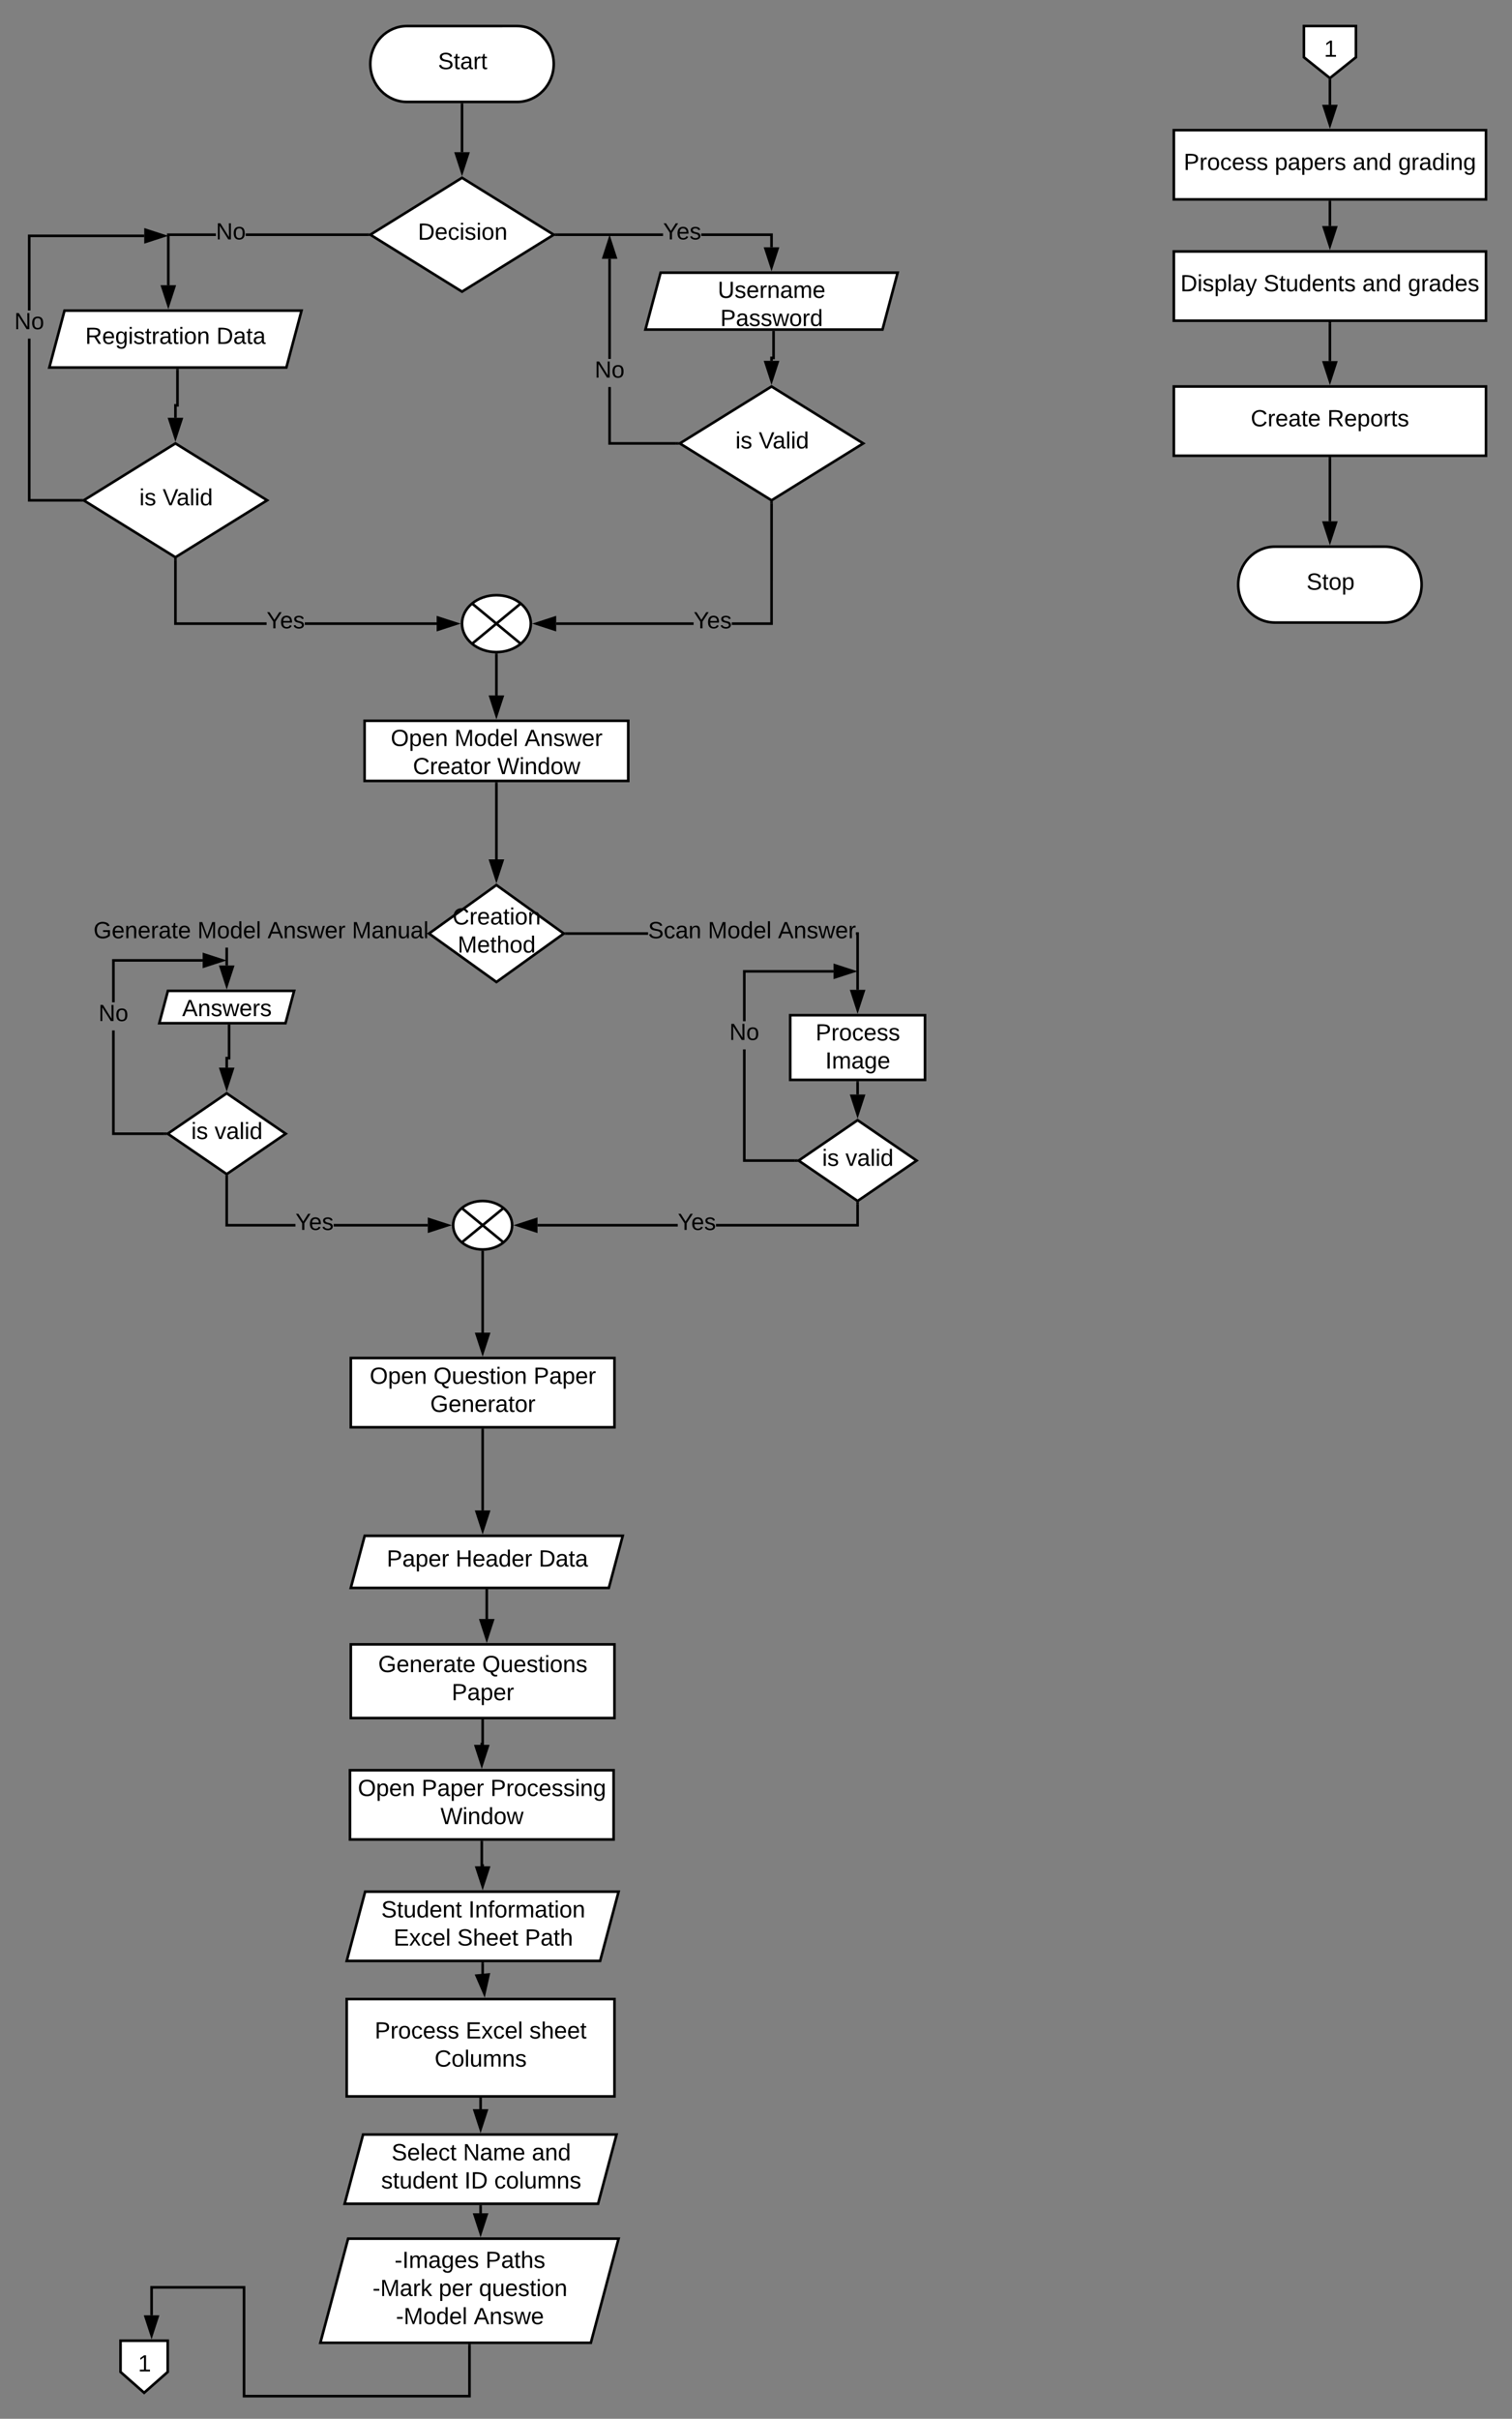 <svg xmlns="http://www.w3.org/2000/svg" xmlns:xlink="http://www.w3.org/1999/xlink" xmlns:lucid="lucid" width="1162.47" height="1858.4"><rect width="100%" height="100%" fill="#808080" stroke="none"/><g transform="translate(-17.525 -3.552713678800501e-14)" lucid:page-tab-id="0_0"><path d="M415.05 20c15.57 0 28.2 13.05 28.2 29.15 0 16.1-12.63 29.16-28.2 29.16h-84.6c-15.6 0-28.22-13.05-28.22-29.15 0-16.1 12.63-29.15 28.2-29.15z" stroke="#000" stroke-width="2" fill="#fff"/><use xlink:href="#a" transform="matrix(1,0,0,1,307.234,25) translate(47.025 28.1)"/><path d="M372.74 136.6l70.5 43.74-70.5 43.73-70.5-43.73z" stroke="#000" stroke-width="2" fill="#fff"/><use xlink:href="#b" transform="matrix(1,0,0,1,307.234,141.61) translate(31.575 42.6)"/><path d="M372.74 80.3v36.63" stroke="#000" stroke-width="2" fill="none"/><path d="M373.74 80.33h-2V79.3h2z"/><path d="M372.74 132.2l-4.63-14.27h9.28z" stroke="#000" stroke-width="2"/><path d="M525.42 209.5h182.23L696 253.2H513.75z" stroke="#000" stroke-width="2" fill="#fff"/><use xlink:href="#c" transform="matrix(1,0,0,1,518.758,214.492) translate(50.575 14.4)"/><use xlink:href="#d" transform="matrix(1,0,0,1,518.758,214.492) translate(52.55 36)"/><path d="M611.7 190h-2v-8.66h-53.03v-2h55.02zm-165.55-8.66v-2h81.17v2z"/><path d="M446.17 181.34h-2.64l1.62-1-1.62-1h2.64zM610.7 205.26L606.04 191h9.27z"/><path d="M610.7 208.5l-6.03-18.5h12.03zm-3.27-16.5L610.7 202l3.24-10.03z"/><use xlink:href="#e" transform="matrix(1,0,0,1,527.317,169.539) translate(0 14.4)"/><path d="M67.12 238.64h182.23l-11.66 43.73H55.45z" stroke="#000" stroke-width="2" fill="#fff"/><use xlink:href="#f" transform="matrix(1,0,0,1,60.457,243.644) translate(22.625 20.6)"/><use xlink:href="#g" transform="matrix(1,0,0,1,60.457,243.644) translate(123.425 20.6)"/><path d="M183.5 181.34h-35.58v37.8h-2v-39.8h37.58zm115.84 0h-92.9v-2h92.9z"/><path d="M300.34 180.34l1.6 1h-2.63v-2h2.65zM146.92 234.4l-4.63-14.26h9.26z"/><path d="M146.92 237.64l-6-18.5h12.02zm-3.25-16.5l3.25 10.03 3.26-10.03z"/><use xlink:href="#h" transform="matrix(1,0,0,1,183.503,169.539) translate(0 14.4)"/><path d="M610.7 296.95l70.5 43.73-70.5 43.73-70.5-43.72z" stroke="#000" stroke-width="2" fill="#fff"/><use xlink:href="#i" transform="matrix(1,0,0,1,545.198,301.949) translate(37.75 42.6)"/><use xlink:href="#j" transform="matrix(1,0,0,1,545.198,301.949) translate(55.7 42.6)"/><path d="M612.27 255.22V275h-1.56v2.27" stroke="#000" stroke-width="2" fill="none"/><path d="M613.27 255.25h-2v-1.03h2z"/><path d="M610.7 292.54l-4.63-14.27h9.27z" stroke="#000" stroke-width="2"/><path d="M487.2 339.68h50.1v2h-52.1v-44.32h2zm0-63.92h-2v-76.92h2z"/><path d="M538.3 340.68l1.6 1h-2.62v-2h2.63zM490.84 197.84h-9.27l4.63-14.26z"/><path d="M492.22 198.84H480.2l6-18.5zm-9.27-2h6.5l-3.25-10.03z"/><use xlink:href="#h" transform="matrix(1,0,0,1,474.729,275.757) translate(0 14.4)"/><path d="M425.62 479.15c0 12.08-11.83 21.87-26.44 21.87-14.6 0-26.44-9.8-26.44-21.87s11.84-21.86 26.44-21.86c14.6 0 26.44 9.78 26.44 21.85zm-45.14-15.46l37.4 30.92m-37.4 0l37.4-30.93" stroke="#000" stroke-width="2" fill="#fff"/><path d="M550.77 480.15H445.13v-2h105.64zm60.94 0h-31.58v-2h29.6v-91.57h2z"/><path d="M611.7 386.6h-2v-1.64l1 .62 1-.62zM444.13 483.8l-14.27-4.65 14.27-4.63z"/><path d="M445.13 485.16l-18.5-6 18.5-6.02zm-12.03-6l10.03 3.25v-6.5z"/><use xlink:href="#e" transform="matrix(1,0,0,1,550.774,468.353) translate(0 14.4)"/><path d="M152.4 340.68l70.5 43.73-70.5 43.74-70.5-43.73z" stroke="#000" stroke-width="2" fill="#fff"/><use xlink:href="#i" transform="matrix(1,0,0,1,86.897,345.678) translate(37.75 42.6)"/><use xlink:href="#j" transform="matrix(1,0,0,1,86.897,345.678) translate(55.7 42.6)"/><path d="M153.97 284.37v27.07h-1.56V321" stroke="#000" stroke-width="2" fill="none"/><path d="M154.97 284.4h-2v-1.03h2z"/><path d="M152.4 336.27L147.78 322h9.27z" stroke="#000" stroke-width="2"/><path d="M153.4 478.15h69.08v2H151.4V430.3h2zm199.84 0v2h-101.4v-2z"/><path d="M153.4 430.34h-2v-1.65l1 .6 1-.6zM368.5 479.15l-14.26 4.64v-9.28z"/><path d="M371.74 479.15l-18.5 6v-12zm-16.5 3.26l10.03-3.25-10.03-3.26z"/><use xlink:href="#e" transform="matrix(1,0,0,1,222.478,468.353) translate(0 14.4)"/><path d="M41 383.4h38v2H39V260.16h2zm87.42-201.2H41v56.35h-2V180.2h89.42z"/><path d="M80 384.4l1.6 1h-2.63v-2h2.64zM143.7 181.2l-14.28 4.65v-9.28z"/><path d="M146.92 181.2l-18.5 6.02V175.2zm-16.5 3.27l10.03-3.26-10.03-3.25z"/><use xlink:href="#h" transform="matrix(1,0,0,1,28.525,238.546) translate(0 14.4)"/><path d="M297.83 553.8h202.7V600h-202.7z" stroke="#000" stroke-width="2" fill="#fff"/><use xlink:href="#k" transform="matrix(1,0,0,1,302.828,558.788) translate(15.1 14.4)"/><use xlink:href="#l" transform="matrix(1,0,0,1,302.828,558.788) translate(64.1 14.4)"/><use xlink:href="#m" transform="matrix(1,0,0,1,302.828,558.788) translate(118 14.4)"/><use xlink:href="#n" transform="matrix(1,0,0,1,302.828,558.788) translate(32.15 36)"/><use xlink:href="#o" transform="matrix(1,0,0,1,302.828,558.788) translate(97 36)"/><path d="M399.18 503.02v31.28" stroke="#000" stroke-width="2" fill="none"/><path d="M399.15 502.02l1.03-.03v1.04h-2v-1.1z"/><path d="M399.18 549.55l-4.63-14.26h9.27z" stroke="#000" stroke-width="2"/><path d="M399.18 680L451 717.26 399.2 754.5l-51.82-37.24z" stroke="#000" stroke-width="2" fill="#fff"/><use xlink:href="#p" transform="matrix(1,0,0,1,352.356,685) translate(13.075 25.3)"/><use xlink:href="#q" transform="matrix(1,0,0,1,352.356,685) translate(17.025 46.9)"/><path d="M399.18 602v58.27" stroke="#000" stroke-width="2" fill="none"/><path d="M400.18 602.03h-2V601h2z"/><path d="M399.18 675.53l-4.63-14.26h9.27z" stroke="#000" stroke-width="2"/><path d="M677.88 760.5h-2v-42.24h-.3v-2h2.3zm-224.16-42.24v-2h62.06v2z"/><path d="M453.75 718.26h-2.42l1.4-1-1.4-1h2.42zM676.88 775.76l-4.63-14.26h9.27z"/><path d="M676.88 779l-6-18.5h12.02zm-3.25-16.5l3.25 10.03 3.26-10.03z"/><use xlink:href="#r" transform="matrix(1,0,0,1,515.776,706.456) translate(0 14.4)"/><use xlink:href="#l" transform="matrix(1,0,0,1,515.776,706.456) translate(46 14.4)"/><use xlink:href="#s" transform="matrix(1,0,0,1,515.776,706.456) translate(99.9 14.4)"/><path d="M192.83 741.8h-2v-13.74h2z"/><path/><path d="M191.83 757.07l-4.64-14.27h9.26z"/><path d="M191.83 760.3l-6.02-18.5h12.04zm-3.26-16.5l3.26 10.03 3.26-10.03z"/><use xlink:href="#t" transform="matrix(1,0,0,1,89.387,706.456) translate(0 14.4)"/><use xlink:href="#l" transform="matrix(1,0,0,1,89.387,706.456) translate(79.95 14.4)"/><use xlink:href="#u" transform="matrix(1,0,0,1,89.387,706.456) translate(133.85 14.4)"/><use xlink:href="#v" transform="matrix(1,0,0,1,89.387,706.456) translate(198.75 14.4)"/><path d="M411.27 941.37c0 10.3-10.15 18.63-22.67 18.63-12.52 0-22.67-8.34-22.67-18.63 0-10.3 10.15-18.63 22.67-18.63 12.52 0 22.67 8.34 22.67 18.63zm-38.7-13.17l32.06 26.35m-32.07 0l32.07-26.35M625.06 780H728.7v49.67H625.07z" stroke="#000" stroke-width="2" fill="#fff"/><use xlink:href="#w" transform="matrix(1,0,0,1,630.058,785) translate(14.525 14.4)"/><use xlink:href="#x" transform="matrix(1,0,0,1,630.058,785) translate(22.025 36)"/><path d="M191.83 840l45.34 31.05-45.34 31.04-45.35-31.05z" stroke="#000" stroke-width="2" fill="#fff"/><use xlink:href="#i" transform="matrix(1,0,0,1,151.478,845) translate(13.075 30.1)"/><use xlink:href="#y" transform="matrix(1,0,0,1,151.478,845) translate(31.025 30.1)"/><path d="M192.83 940.37h51.84v2h-53.84V904.3h2zm153.6 0v2h-72.4v-2z"/><path d="M192.83 904.33h-2v-1.7l1 .68 1-.68zM361.7 941.37L347.4 946v-9.26z"/><path d="M364.92 941.37l-18.5 6v-12zm-16.5 3.26l10.03-3.26-10.03-3.26z"/><use xlink:href="#e" transform="matrix(1,0,0,1,244.667,930.572) translate(0 14.4)"/><path d="M676.88 860.65l45.35 31.05-45.35 31.04-45.34-31.04z" stroke="#000" stroke-width="2" fill="#fff"/><use xlink:href="#i" transform="matrix(1,0,0,1,636.537,865.651) translate(13.075 30.1)"/><use xlink:href="#y" transform="matrix(1,0,0,1,636.537,865.651) translate(31.025 30.1)"/><path d="M676.88 831.67v9.27" stroke="#000" stroke-width="2" fill="none"/><path d="M677.88 831.7h-2v-1.03h2z"/><path d="M676.88 856.2l-4.63-14.26h9.27z" stroke="#000" stroke-width="2"/><path d="M538.6 942.37H430.8v-2H538.6zm139.28 0H567.96v-2h107.92v-15.4h2z"/><path d="M677.88 924.98h-2v-1.7l1 .68 1-.7zM429.78 946l-14.27-4.63 14.28-4.63z"/><path d="M430.78 947.38l-18.5-6 18.5-6.02zm-12.03-6l10.03 3.25v-6.52z"/><use xlink:href="#e" transform="matrix(1,0,0,1,538.612,930.572) translate(0 14.4)"/><path d="M590.77 890.7h38v2h-40v-86.46h2zm67.6-143.4h-67.6v37.34h-2V745.3h69.6z"/><path d="M629.77 891.7l1.46 1h-2.5v-2h2.5zM673.65 746.3l-14.27 4.63v-9.27z"/><path d="M676.88 746.3l-18.5 6v-12.02zm-16.5 3.25l10.03-3.26-10.02-3.27z"/><use xlink:href="#h" transform="matrix(1,0,0,1,578.291,784.635) translate(0 14.4)"/><path d="M105.7 870.05h38v2h-40V791.7h2zm67.62-131.16h-67.6v31.2h-2v-33.2h69.6z"/><path d="M144.7 871.05l1.47 1h-2.5v-2h2.5zM188.6 737.9l-14.28 4.63v-9.27z"/><path d="M191.83 737.9l-18.5 6V731.9zm-16.5 3.25l10.02-3.26-10.03-3.27z"/><use xlink:href="#h" transform="matrix(1,0,0,1,93.233,770.111) translate(0 14.4)"/><path d="M146.62 761.3h97.03l-6.62 24.84H140z" stroke="#000" stroke-width="2" fill="#fff"/><use xlink:href="#z" transform="matrix(1,0,0,1,145,766.301) translate(12.55 14.4)"/><path d="M193.65 788.14v24.82h-1.82v7.33" stroke="#000" stroke-width="2" fill="none"/><path d="M194.65 788.16h-2v-1.02h2z"/><path d="M191.83 835.55l-4.64-14.26h9.26z" stroke="#000" stroke-width="2"/><path d="M388.6 962v61.9" stroke="#000" stroke-width="2" fill="none"/><path d="M388.55 961h.9l.15-.03v1.06h-2v-1.13z"/><path d="M388.6 1039.16l-4.64-14.26h9.27z" stroke="#000" stroke-width="2"/><path d="M287.24 1043.4h202.7v53.2h-202.7z" stroke="#000" stroke-width="2" fill="#fff"/><use xlink:href="#k" transform="matrix(1,0,0,1,292.244,1048.4) translate(9.55 14.8)"/><use xlink:href="#A" transform="matrix(1,0,0,1,292.244,1048.4) translate(58.55 14.8)"/><use xlink:href="#B" transform="matrix(1,0,0,1,292.244,1048.4) translate(135.5 14.8)"/><use xlink:href="#C" transform="matrix(1,0,0,1,292.244,1048.4) translate(56.05 36.4)"/><path d="M297.9 1180h198.4l-10.68 40H287.24z" stroke="#000" stroke-width="2" fill="#fff"/><use xlink:href="#D" transform="matrix(1,0,0,1,292.244,1185) translate(22.6 18.6)"/><use xlink:href="#E" transform="matrix(1,0,0,1,292.244,1185) translate(75.55 18.6)"/><use xlink:href="#g" transform="matrix(1,0,0,1,292.244,1185) translate(139.45 18.6)"/><path d="M388.6 1098.6v61.9" stroke="#000" stroke-width="2" fill="none"/><path d="M389.6 1098.63h-2v-1.03h2z"/><path d="M388.6 1175.76l-4.64-14.26h9.27z" stroke="#000" stroke-width="2"/><path d="M287.24 1263.4h202.7v56.6h-202.7z" stroke="#000" stroke-width="2" fill="#fff"/><use xlink:href="#t" transform="matrix(1,0,0,1,292.244,1268.4) translate(16.05 16.3)"/><use xlink:href="#F" transform="matrix(1,0,0,1,292.244,1268.4) translate(96 16.3)"/><use xlink:href="#G" transform="matrix(1,0,0,1,292.244,1268.4) translate(72.525 37.9)"/><path d="M391.77 1222v21.9" stroke="#000" stroke-width="2" fill="none"/><path d="M392.77 1222.03h-2V1221h2z"/><path d="M391.76 1259.16l-4.64-14.26h9.27z" stroke="#000" stroke-width="2"/><path d="M388.6 1322v18.05h-.67v.55" stroke="#000" stroke-width="2" fill="none"/><path d="M389.6 1322.03h-2V1321h2z"/><path d="M387.93 1355.86l-4.63-14.26h9.27z" stroke="#000" stroke-width="2"/><path d="M286.58 1360.1h202.7v53.2H286.6z" stroke="#000" stroke-width="2" fill="#fff"/><use xlink:href="#k" transform="matrix(1,0,0,1,291.58,1365.1) translate(1.075 14.8)"/><use xlink:href="#H" transform="matrix(1,0,0,1,291.58,1365.1) translate(50.075 14.8)"/><use xlink:href="#I" transform="matrix(1,0,0,1,291.58,1365.1) translate(103.025 14.8)"/><use xlink:href="#o" transform="matrix(1,0,0,1,291.58,1365.1) translate(64.575 36.4)"/><path d="M298.26 1453.4h194.86l-14.2 53.2H284.1z" stroke="#000" stroke-width="2" fill="#fff"/><use xlink:href="#J" transform="matrix(1,0,0,1,289.078,1458.4) translate(21.575 14.8)"/><use xlink:href="#K" transform="matrix(1,0,0,1,289.078,1458.4) translate(88.575 14.8)"/><use xlink:href="#L" transform="matrix(1,0,0,1,289.078,1458.4) translate(31.025 36.4)"/><use xlink:href="#M" transform="matrix(1,0,0,1,289.078,1458.4) translate(79.975 36.4)"/><use xlink:href="#N" transform="matrix(1,0,0,1,289.078,1458.4) translate(131.975 36.4)"/><path d="M387.93 1415.3v18.05h.67v.55" stroke="#000" stroke-width="2" fill="none"/><path d="M388.93 1415.33h-2v-1.03h2z"/><path d="M388.6 1449.16l-4.64-14.26h9.27z" stroke="#000" stroke-width="2"/><path d="M284.08 1535.9h205.87v74.8H284.08z" stroke="#000" stroke-width="2" fill="#fff"/><use xlink:href="#O" transform="matrix(1,0,0,1,289.078,1540.9) translate(16.55 25.3)"/><use xlink:href="#L" transform="matrix(1,0,0,1,289.078,1540.9) translate(86.5 25.3)"/><use xlink:href="#P" transform="matrix(1,0,0,1,289.078,1540.9) translate(135.45 25.3)"/><use xlink:href="#Q" transform="matrix(1,0,0,1,289.078,1540.9) translate(62.575 46.9)"/><path d="M388.6 1508.6v9.4" stroke="#000" stroke-width="2" fill="none"/><path d="M389.6 1508.63h-2v-1.03h2z"/><path d="M389.9 1531.68l-5.96-13.77 9.22-.86z" stroke="#000" stroke-width="2"/><path d="M296.68 1640h194.86l-14.2 53.2H282.5z" stroke="#000" stroke-width="2" fill="#fff"/><use xlink:href="#R" transform="matrix(1,0,0,1,287.495,1645) translate(31.075 14.8)"/><use xlink:href="#S" transform="matrix(1,0,0,1,287.495,1645) translate(86.025 14.8)"/><use xlink:href="#T" transform="matrix(1,0,0,1,287.495,1645) translate(138.925 14.8)"/><use xlink:href="#U" transform="matrix(1,0,0,1,287.495,1645) translate(23.075 36.4)"/><use xlink:href="#V" transform="matrix(1,0,0,1,287.495,1645) translate(87.075 36.4)"/><use xlink:href="#W" transform="matrix(1,0,0,1,287.495,1645) translate(110.025 36.4)"/><path d="M387.02 1612.7v7.8" stroke="#000" stroke-width="2" fill="none"/><path d="M388.02 1612.73h-2v-1.03h2z"/><path d="M387.02 1635.76l-4.64-14.26h9.27z" stroke="#000" stroke-width="2"/><path d="M285.16 1720h207.96l-21.33 80H263.82z" stroke="#000" stroke-width="2" fill="#fff"/><g><use xlink:href="#X" transform="matrix(1,0,0,1,268.831,1725) translate(52.05 17.5)"/><use xlink:href="#Y" transform="matrix(1,0,0,1,268.831,1725) translate(121.95 17.5)"/><use xlink:href="#Z" transform="matrix(1,0,0,1,268.831,1725) translate(35.125 39.1)"/><use xlink:href="#aa" transform="matrix(1,0,0,1,268.831,1725) translate(85.975 39.1)"/><use xlink:href="#ab" transform="matrix(1,0,0,1,268.831,1725) translate(116.925 39.1)"/><use xlink:href="#ac" transform="matrix(1,0,0,1,268.831,1725) translate(53.1 60.7)"/><use xlink:href="#ad" transform="matrix(1,0,0,1,268.831,1725) translate(112.95 60.7)"/></g><path d="M387.02 1695.2v5.3" stroke="#000" stroke-width="2" fill="none"/><path d="M388.02 1695.23h-2v-1.03h2z"/><path d="M387.02 1715.76l-4.64-14.26h9.27z" stroke="#000" stroke-width="2"/><path d="M110.2 1798.4h36.28v24l-18.14 16-18.15-16z" stroke="#000" stroke-width="2" fill="#fff"/><g><use xlink:href="#ae" transform="matrix(1,0,0,1,115.192,1803.4) translate(8.5 18.6)"/></g><path d="M378.48 1802v39H205.15v-83.6h-71.08v21.5" stroke="#000" stroke-width="2" fill="none"/><path d="M379.48 1802.03h-2V1801h2z"/><path d="M134.07 1794.16l-4.64-14.26h9.27z" stroke="#000" stroke-width="2"/><path d="M1020 20h40v24l-20 16-20-16z" stroke="#000" stroke-width="2" fill="#fff"/><g><use xlink:href="#ae" transform="matrix(1,0,0,1,1025,25) translate(10.5 18.6)"/></g><path d="M920 100h240v53.2H920z" stroke="#000" stroke-width="2" fill="#fff"/><g><use xlink:href="#O" transform="matrix(1,0,0,1,925,105) translate(2.6 25.6)"/><use xlink:href="#af" transform="matrix(1,0,0,1,925,105) translate(72.55 25.6)"/><use xlink:href="#ag" transform="matrix(1,0,0,1,925,105) translate(132.5 25.6)"/><use xlink:href="#ah" transform="matrix(1,0,0,1,925,105) translate(167.5 25.6)"/></g><path d="M1040 62.28V80.5" stroke="#000" stroke-width="2" fill="none"/><path d="M1041 62.3h-2V60.5l1 .8 1-.8z"/><path d="M1040 95.76l-4.64-14.26h9.28z" stroke="#000" stroke-width="2"/><path d="M1040 155.2v18.5" stroke="#000" stroke-width="2" fill="none"/><path d="M1041 155.23h-2v-1.03h2z"/><path d="M1040 188.96l-4.64-14.26h9.28z" stroke="#000" stroke-width="2"/><path d="M920 193.2h240v53.2H920z" stroke="#000" stroke-width="2" fill="#fff"/><g><use xlink:href="#ai" transform="matrix(1,0,0,1,925,198.2) translate(0.1 25.6)"/><use xlink:href="#aj" transform="matrix(1,0,0,1,925,198.2) translate(63.95 25.6)"/><use xlink:href="#ag" transform="matrix(1,0,0,1,925,198.2) translate(139.95 25.6)"/><use xlink:href="#ak" transform="matrix(1,0,0,1,925,198.2) translate(174.95 25.6)"/></g><path d="M920 296.95h240v53.2H920z" stroke="#000" stroke-width="2" fill="#fff"/><g><use xlink:href="#al" transform="matrix(1,0,0,1,925,301.949) translate(54.1 25.6)"/><use xlink:href="#am" transform="matrix(1,0,0,1,925,301.949) translate(113 25.6)"/></g><path d="M1040 248.4v29.05" stroke="#000" stroke-width="2" fill="none"/><path d="M1041 248.43h-2v-1.03h2z"/><path d="M1040 292.7l-4.64-14.25h9.28z" stroke="#000" stroke-width="2"/><path d="M1082.3 420c15.58 0 28.2 13.05 28.2 29.15 0 16.1-12.62 29.16-28.2 29.16h-84.6c-15.58 0-28.2-13.05-28.2-29.15 0-16.1 12.62-29.15 28.2-29.15z" stroke="#000" stroke-width="2" fill="#fff"/><g><use xlink:href="#an" transform="matrix(1,0,0,1,974.492,425) translate(47.5 28.1)"/></g><path d="M1040 352.15v48.35" stroke="#000" stroke-width="2" fill="none"/><path d="M1041 352.17h-2v-1.02h2z"/><path d="M1040 415.76l-4.64-14.26h9.28z" stroke="#000" stroke-width="2"/><defs><path d="M185-189c-5-48-123-54-124 2 14 75 158 14 163 119 3 78-121 87-175 55-17-10-28-26-33-46l33-7c5 56 141 63 141-1 0-78-155-14-162-118-5-82 145-84 179-34 5 7 8 16 11 25" id="ao"/><path d="M59-47c-2 24 18 29 38 22v24C64 9 27 4 27-40v-127H5v-23h24l9-43h21v43h35v23H59v120" id="ap"/><path d="M141-36C126-15 110 5 73 4 37 3 15-17 15-53c-1-64 63-63 125-63 3-35-9-54-41-54-24 1-41 7-42 31l-33-3c5-37 33-52 76-52 45 0 72 20 72 64v82c-1 20 7 32 28 27v20c-31 9-61-2-59-35zM48-53c0 20 12 33 32 33 41-3 63-29 60-74-43 2-92-5-92 41" id="aq"/><path d="M114-163C36-179 61-72 57 0H25l-1-190h30c1 12-1 29 2 39 6-27 23-49 58-41v29" id="ar"/><g id="a"><use transform="matrix(0.05,0,0,0.05,0,0)" xlink:href="#ao"/><use transform="matrix(0.05,0,0,0.05,12,0)" xlink:href="#ap"/><use transform="matrix(0.05,0,0,0.05,17,0)" xlink:href="#aq"/><use transform="matrix(0.05,0,0,0.05,27,0)" xlink:href="#ar"/><use transform="matrix(0.05,0,0,0.05,32.95,0)" xlink:href="#ap"/></g><path d="M30-248c118-7 216 8 213 122C240-48 200 0 122 0H30v-248zM63-27c89 8 146-16 146-99s-60-101-146-95v194" id="as"/><path d="M100-194c63 0 86 42 84 106H49c0 40 14 67 53 68 26 1 43-12 49-29l28 8c-11 28-37 45-77 45C44 4 14-33 15-96c1-61 26-98 85-98zm52 81c6-60-76-77-97-28-3 7-6 17-6 28h103" id="at"/><path d="M96-169c-40 0-48 33-48 73s9 75 48 75c24 0 41-14 43-38l32 2c-6 37-31 61-74 61-59 0-76-41-82-99-10-93 101-131 147-64 4 7 5 14 7 22l-32 3c-4-21-16-35-41-35" id="au"/><path d="M24-231v-30h32v30H24zM24 0v-190h32V0H24" id="av"/><path d="M135-143c-3-34-86-38-87 0 15 53 115 12 119 90S17 21 10-45l28-5c4 36 97 45 98 0-10-56-113-15-118-90-4-57 82-63 122-42 12 7 21 19 24 35" id="aw"/><path d="M100-194c62-1 85 37 85 99 1 63-27 99-86 99S16-35 15-95c0-66 28-99 85-99zM99-20c44 1 53-31 53-75 0-43-8-75-51-75s-53 32-53 75 10 74 51 75" id="ax"/><path d="M117-194c89-4 53 116 60 194h-32v-121c0-31-8-49-39-48C34-167 62-67 57 0H25l-1-190h30c1 10-1 24 2 32 11-22 29-35 61-36" id="ay"/><g id="b"><use transform="matrix(0.05,0,0,0.05,0,0)" xlink:href="#as"/><use transform="matrix(0.05,0,0,0.05,12.95,0)" xlink:href="#at"/><use transform="matrix(0.05,0,0,0.05,22.95,0)" xlink:href="#au"/><use transform="matrix(0.05,0,0,0.05,31.95,0)" xlink:href="#av"/><use transform="matrix(0.05,0,0,0.05,35.9,0)" xlink:href="#aw"/><use transform="matrix(0.05,0,0,0.05,44.9,0)" xlink:href="#av"/><use transform="matrix(0.05,0,0,0.05,48.85,0)" xlink:href="#ax"/><use transform="matrix(0.05,0,0,0.05,58.85,0)" xlink:href="#ay"/></g><path d="M232-93c-1 65-40 97-104 97C67 4 28-28 28-90v-158h33c8 89-33 224 67 224 102 0 64-133 71-224h33v155" id="az"/><path d="M210-169c-67 3-38 105-44 169h-31v-121c0-29-5-50-35-48C34-165 62-65 56 0H25l-1-190h30c1 10-1 24 2 32 10-44 99-50 107 0 11-21 27-35 58-36 85-2 47 119 55 194h-31v-121c0-29-5-49-35-48" id="aA"/><g id="c"><use transform="matrix(0.05,0,0,0.05,0,0)" xlink:href="#az"/><use transform="matrix(0.05,0,0,0.05,12.95,0)" xlink:href="#aw"/><use transform="matrix(0.05,0,0,0.05,21.95,0)" xlink:href="#at"/><use transform="matrix(0.05,0,0,0.05,31.95,0)" xlink:href="#ar"/><use transform="matrix(0.05,0,0,0.05,37.9,0)" xlink:href="#ay"/><use transform="matrix(0.05,0,0,0.05,47.9,0)" xlink:href="#aq"/><use transform="matrix(0.05,0,0,0.05,57.9,0)" xlink:href="#aA"/><use transform="matrix(0.05,0,0,0.05,72.85,0)" xlink:href="#at"/></g><path d="M30-248c87 1 191-15 191 75 0 78-77 80-158 76V0H30v-248zm33 125c57 0 124 11 124-50 0-59-68-47-124-48v98" id="aB"/><path d="M206 0h-36l-40-164L89 0H53L-1-190h32L70-26l43-164h34l41 164 42-164h31" id="aC"/><path d="M85-194c31 0 48 13 60 33l-1-100h32l1 261h-30c-2-10 0-23-3-31C134-8 116 4 85 4 32 4 16-35 15-94c0-66 23-100 70-100zm9 24c-40 0-46 34-46 75 0 40 6 74 45 74 42 0 51-32 51-76 0-42-9-74-50-73" id="aD"/><g id="d"><use transform="matrix(0.05,0,0,0.05,0,0)" xlink:href="#aB"/><use transform="matrix(0.05,0,0,0.05,12,0)" xlink:href="#aq"/><use transform="matrix(0.05,0,0,0.05,22,0)" xlink:href="#aw"/><use transform="matrix(0.05,0,0,0.05,31,0)" xlink:href="#aw"/><use transform="matrix(0.05,0,0,0.05,40,0)" xlink:href="#aC"/><use transform="matrix(0.05,0,0,0.05,52.95,0)" xlink:href="#ax"/><use transform="matrix(0.05,0,0,0.05,62.95,0)" xlink:href="#ar"/><use transform="matrix(0.05,0,0,0.05,68.9,0)" xlink:href="#aD"/></g><path d="M137-103V0h-34v-103L8-248h37l75 118 75-118h37" id="aE"/><g id="e"><use transform="matrix(0.05,0,0,0.05,0,0)" xlink:href="#aE"/><use transform="matrix(0.05,0,0,0.05,10.35,0)" xlink:href="#at"/><use transform="matrix(0.05,0,0,0.05,20.35,0)" xlink:href="#aw"/></g><path d="M233-177c-1 41-23 64-60 70L243 0h-38l-65-103H63V0H30v-248c88 3 205-21 203 71zM63-129c60-2 137 13 137-47 0-61-80-42-137-45v92" id="aF"/><path d="M177-190C167-65 218 103 67 71c-23-6-38-20-44-43l32-5c15 47 100 32 89-28v-30C133-14 115 1 83 1 29 1 15-40 15-95c0-56 16-97 71-98 29-1 48 16 59 35 1-10 0-23 2-32h30zM94-22c36 0 50-32 50-73 0-42-14-75-50-75-39 0-46 34-46 75s6 73 46 73" id="aG"/><g id="f"><use transform="matrix(0.05,0,0,0.05,0,0)" xlink:href="#aF"/><use transform="matrix(0.05,0,0,0.05,12.95,0)" xlink:href="#at"/><use transform="matrix(0.05,0,0,0.05,22.95,0)" xlink:href="#aG"/><use transform="matrix(0.05,0,0,0.05,32.95,0)" xlink:href="#av"/><use transform="matrix(0.05,0,0,0.05,36.9,0)" xlink:href="#aw"/><use transform="matrix(0.05,0,0,0.05,45.9,0)" xlink:href="#ap"/><use transform="matrix(0.05,0,0,0.05,50.9,0)" xlink:href="#ar"/><use transform="matrix(0.05,0,0,0.05,56.85,0)" xlink:href="#aq"/><use transform="matrix(0.05,0,0,0.05,66.85,0)" xlink:href="#ap"/><use transform="matrix(0.05,0,0,0.05,71.85,0)" xlink:href="#av"/><use transform="matrix(0.05,0,0,0.05,75.8,0)" xlink:href="#ax"/><use transform="matrix(0.05,0,0,0.05,85.8,0)" xlink:href="#ay"/></g><g id="g"><use transform="matrix(0.05,0,0,0.05,0,0)" xlink:href="#as"/><use transform="matrix(0.05,0,0,0.05,12.95,0)" xlink:href="#aq"/><use transform="matrix(0.05,0,0,0.05,22.95,0)" xlink:href="#ap"/><use transform="matrix(0.05,0,0,0.05,27.95,0)" xlink:href="#aq"/></g><path d="M190 0L58-211 59 0H30v-248h39L202-35l-2-213h31V0h-41" id="aH"/><g id="h"><use transform="matrix(0.05,0,0,0.05,0,0)" xlink:href="#aH"/><use transform="matrix(0.05,0,0,0.05,12.95,0)" xlink:href="#ax"/></g><g id="i"><use transform="matrix(0.05,0,0,0.05,0,0)" xlink:href="#av"/><use transform="matrix(0.05,0,0,0.05,3.95,0)" xlink:href="#aw"/></g><path d="M137 0h-34L2-248h35l83 218 83-218h36" id="aI"/><path d="M24 0v-261h32V0H24" id="aJ"/><g id="j"><use transform="matrix(0.05,0,0,0.05,0,0)" xlink:href="#aI"/><use transform="matrix(0.05,0,0,0.05,10.65,0)" xlink:href="#aq"/><use transform="matrix(0.05,0,0,0.05,20.65,0)" xlink:href="#aJ"/><use transform="matrix(0.05,0,0,0.05,24.6,0)" xlink:href="#av"/><use transform="matrix(0.05,0,0,0.05,28.55,0)" xlink:href="#aD"/></g><path d="M140-251c81 0 123 46 123 126C263-46 219 4 140 4 59 4 17-45 17-125s42-126 123-126zm0 227c63 0 89-41 89-101s-29-99-89-99c-61 0-89 39-89 99S79-25 140-24" id="aK"/><path d="M115-194c55 1 70 41 70 98S169 2 115 4C84 4 66-9 55-30l1 105H24l-1-265h31l2 30c10-21 28-34 59-34zm-8 174c40 0 45-34 45-75s-6-73-45-74c-42 0-51 32-51 76 0 43 10 73 51 73" id="aL"/><g id="k"><use transform="matrix(0.05,0,0,0.05,0,0)" xlink:href="#aK"/><use transform="matrix(0.05,0,0,0.05,14,0)" xlink:href="#aL"/><use transform="matrix(0.05,0,0,0.05,24,0)" xlink:href="#at"/><use transform="matrix(0.05,0,0,0.05,34,0)" xlink:href="#ay"/></g><path d="M240 0l2-218c-23 76-54 145-80 218h-23L58-218 59 0H30v-248h44l77 211c21-75 51-140 76-211h43V0h-30" id="aM"/><g id="l"><use transform="matrix(0.05,0,0,0.05,0,0)" xlink:href="#aM"/><use transform="matrix(0.05,0,0,0.05,14.95,0)" xlink:href="#ax"/><use transform="matrix(0.05,0,0,0.05,24.95,0)" xlink:href="#aD"/><use transform="matrix(0.05,0,0,0.05,34.95,0)" xlink:href="#at"/><use transform="matrix(0.05,0,0,0.05,44.95,0)" xlink:href="#aJ"/></g><path d="M205 0l-28-72H64L36 0H1l101-248h38L239 0h-34zm-38-99l-47-123c-12 45-31 82-46 123h93" id="aN"/><g id="m"><use transform="matrix(0.05,0,0,0.05,0,0)" xlink:href="#aN"/><use transform="matrix(0.05,0,0,0.05,12,0)" xlink:href="#ay"/><use transform="matrix(0.05,0,0,0.05,22,0)" xlink:href="#aw"/><use transform="matrix(0.05,0,0,0.05,31,0)" xlink:href="#aC"/><use transform="matrix(0.05,0,0,0.05,43.95,0)" xlink:href="#at"/><use transform="matrix(0.05,0,0,0.05,53.95,0)" xlink:href="#ar"/></g><path d="M212-179c-10-28-35-45-73-45-59 0-87 40-87 99 0 60 29 101 89 101 43 0 62-24 78-52l27 14C228-24 195 4 139 4 59 4 22-46 18-125c-6-104 99-153 187-111 19 9 31 26 39 46" id="aO"/><g id="n"><use transform="matrix(0.05,0,0,0.05,0,0)" xlink:href="#aO"/><use transform="matrix(0.05,0,0,0.05,12.95,0)" xlink:href="#ar"/><use transform="matrix(0.05,0,0,0.05,18.9,0)" xlink:href="#at"/><use transform="matrix(0.05,0,0,0.05,28.9,0)" xlink:href="#aq"/><use transform="matrix(0.05,0,0,0.05,38.9,0)" xlink:href="#ap"/><use transform="matrix(0.05,0,0,0.05,43.9,0)" xlink:href="#ax"/><use transform="matrix(0.05,0,0,0.05,53.9,0)" xlink:href="#ar"/></g><path d="M266 0h-40l-56-210L115 0H75L2-248h35L96-30l15-64 43-154h32l59 218 59-218h35" id="aP"/><g id="o"><use transform="matrix(0.05,0,0,0.05,0,0)" xlink:href="#aP"/><use transform="matrix(0.05,0,0,0.05,16.95,0)" xlink:href="#av"/><use transform="matrix(0.05,0,0,0.05,20.9,0)" xlink:href="#ay"/><use transform="matrix(0.05,0,0,0.05,30.9,0)" xlink:href="#aD"/><use transform="matrix(0.05,0,0,0.05,40.9,0)" xlink:href="#ax"/><use transform="matrix(0.05,0,0,0.05,50.9,0)" xlink:href="#aC"/></g><g id="p"><use transform="matrix(0.05,0,0,0.05,0,0)" xlink:href="#aO"/><use transform="matrix(0.05,0,0,0.05,12.95,0)" xlink:href="#ar"/><use transform="matrix(0.05,0,0,0.05,18.9,0)" xlink:href="#at"/><use transform="matrix(0.05,0,0,0.05,28.9,0)" xlink:href="#aq"/><use transform="matrix(0.05,0,0,0.05,38.9,0)" xlink:href="#ap"/><use transform="matrix(0.05,0,0,0.05,43.9,0)" xlink:href="#av"/><use transform="matrix(0.05,0,0,0.05,47.85,0)" xlink:href="#ax"/><use transform="matrix(0.05,0,0,0.05,57.85,0)" xlink:href="#ay"/></g><path d="M106-169C34-169 62-67 57 0H25v-261h32l-1 103c12-21 28-36 61-36 89 0 53 116 60 194h-32v-121c2-32-8-49-39-48" id="aQ"/><g id="q"><use transform="matrix(0.05,0,0,0.05,0,0)" xlink:href="#aM"/><use transform="matrix(0.05,0,0,0.05,14.95,0)" xlink:href="#at"/><use transform="matrix(0.05,0,0,0.05,24.95,0)" xlink:href="#ap"/><use transform="matrix(0.05,0,0,0.05,29.95,0)" xlink:href="#aQ"/><use transform="matrix(0.05,0,0,0.05,39.95,0)" xlink:href="#ax"/><use transform="matrix(0.05,0,0,0.05,49.95,0)" xlink:href="#aD"/></g><g id="r"><use transform="matrix(0.05,0,0,0.05,0,0)" xlink:href="#ao"/><use transform="matrix(0.05,0,0,0.05,12,0)" xlink:href="#au"/><use transform="matrix(0.05,0,0,0.05,21,0)" xlink:href="#aq"/><use transform="matrix(0.05,0,0,0.05,31,0)" xlink:href="#ay"/></g><g id="s"><use transform="matrix(0.05,0,0,0.05,0,0)" xlink:href="#aN"/><use transform="matrix(0.05,0,0,0.05,12,0)" xlink:href="#ay"/><use transform="matrix(0.05,0,0,0.05,22,0)" xlink:href="#aw"/><use transform="matrix(0.05,0,0,0.05,31,0)" xlink:href="#aC"/><use transform="matrix(0.05,0,0,0.05,43.95,0)" xlink:href="#at"/><use transform="matrix(0.05,0,0,0.05,53.95,0)" xlink:href="#ar"/></g><path d="M143 4C61 4 22-44 18-125c-5-107 100-154 193-111 17 8 29 25 37 43l-32 9c-13-25-37-40-76-40-61 0-88 39-88 99 0 61 29 100 91 101 35 0 62-11 79-27v-45h-74v-28h105v86C228-13 192 4 143 4" id="aR"/><g id="t"><use transform="matrix(0.05,0,0,0.05,0,0)" xlink:href="#aR"/><use transform="matrix(0.05,0,0,0.05,14,0)" xlink:href="#at"/><use transform="matrix(0.05,0,0,0.05,24,0)" xlink:href="#ay"/><use transform="matrix(0.05,0,0,0.05,34,0)" xlink:href="#at"/><use transform="matrix(0.05,0,0,0.05,44,0)" xlink:href="#ar"/><use transform="matrix(0.05,0,0,0.05,49.95,0)" xlink:href="#aq"/><use transform="matrix(0.05,0,0,0.05,59.95,0)" xlink:href="#ap"/><use transform="matrix(0.05,0,0,0.05,64.95,0)" xlink:href="#at"/></g><g id="u"><use transform="matrix(0.05,0,0,0.05,0,0)" xlink:href="#aN"/><use transform="matrix(0.05,0,0,0.05,12,0)" xlink:href="#ay"/><use transform="matrix(0.05,0,0,0.05,22,0)" xlink:href="#aw"/><use transform="matrix(0.05,0,0,0.05,31,0)" xlink:href="#aC"/><use transform="matrix(0.05,0,0,0.05,43.95,0)" xlink:href="#at"/><use transform="matrix(0.05,0,0,0.05,53.95,0)" xlink:href="#ar"/></g><path d="M84 4C-5 8 30-112 23-190h32v120c0 31 7 50 39 49 72-2 45-101 50-169h31l1 190h-30c-1-10 1-25-2-33-11 22-28 36-60 37" id="aS"/><g id="v"><use transform="matrix(0.05,0,0,0.05,0,0)" xlink:href="#aM"/><use transform="matrix(0.05,0,0,0.05,14.95,0)" xlink:href="#aq"/><use transform="matrix(0.05,0,0,0.05,24.95,0)" xlink:href="#ay"/><use transform="matrix(0.05,0,0,0.05,34.95,0)" xlink:href="#aS"/><use transform="matrix(0.05,0,0,0.05,44.95,0)" xlink:href="#aq"/><use transform="matrix(0.05,0,0,0.05,54.95,0)" xlink:href="#aJ"/></g><g id="w"><use transform="matrix(0.05,0,0,0.05,0,0)" xlink:href="#aB"/><use transform="matrix(0.05,0,0,0.05,12,0)" xlink:href="#ar"/><use transform="matrix(0.05,0,0,0.05,17.95,0)" xlink:href="#ax"/><use transform="matrix(0.05,0,0,0.05,27.95,0)" xlink:href="#au"/><use transform="matrix(0.05,0,0,0.05,36.95,0)" xlink:href="#at"/><use transform="matrix(0.05,0,0,0.05,46.95,0)" xlink:href="#aw"/><use transform="matrix(0.05,0,0,0.05,55.95,0)" xlink:href="#aw"/></g><path d="M33 0v-248h34V0H33" id="aT"/><g id="x"><use transform="matrix(0.05,0,0,0.05,0,0)" xlink:href="#aT"/><use transform="matrix(0.05,0,0,0.05,5,0)" xlink:href="#aA"/><use transform="matrix(0.05,0,0,0.05,19.95,0)" xlink:href="#aq"/><use transform="matrix(0.05,0,0,0.05,29.95,0)" xlink:href="#aG"/><use transform="matrix(0.05,0,0,0.05,39.95,0)" xlink:href="#at"/></g><path d="M108 0H70L1-190h34L89-25l56-165h34" id="aU"/><g id="y"><use transform="matrix(0.05,0,0,0.05,0,0)" xlink:href="#aU"/><use transform="matrix(0.05,0,0,0.05,9,0)" xlink:href="#aq"/><use transform="matrix(0.05,0,0,0.05,19,0)" xlink:href="#aJ"/><use transform="matrix(0.05,0,0,0.05,22.95,0)" xlink:href="#av"/><use transform="matrix(0.05,0,0,0.05,26.9,0)" xlink:href="#aD"/></g><g id="z"><use transform="matrix(0.05,0,0,0.05,0,0)" xlink:href="#aN"/><use transform="matrix(0.05,0,0,0.05,12,0)" xlink:href="#ay"/><use transform="matrix(0.05,0,0,0.05,22,0)" xlink:href="#aw"/><use transform="matrix(0.05,0,0,0.05,31,0)" xlink:href="#aC"/><use transform="matrix(0.05,0,0,0.05,43.95,0)" xlink:href="#at"/><use transform="matrix(0.05,0,0,0.05,53.95,0)" xlink:href="#ar"/><use transform="matrix(0.05,0,0,0.05,59.9,0)" xlink:href="#aw"/></g><path d="M140-251c81 0 123 46 123 126C263-53 228-8 163 1c7 30 30 48 69 40v23c-55 16-95-15-103-61C56-3 17-48 17-125c0-80 42-126 123-126zm0 227c63 0 89-41 89-101s-29-99-89-99c-61 0-89 39-89 99S79-25 140-24" id="aV"/><g id="A"><use transform="matrix(0.05,0,0,0.05,0,0)" xlink:href="#aV"/><use transform="matrix(0.05,0,0,0.05,14,0)" xlink:href="#aS"/><use transform="matrix(0.05,0,0,0.05,24,0)" xlink:href="#at"/><use transform="matrix(0.05,0,0,0.05,34,0)" xlink:href="#aw"/><use transform="matrix(0.05,0,0,0.05,43,0)" xlink:href="#ap"/><use transform="matrix(0.05,0,0,0.05,48,0)" xlink:href="#av"/><use transform="matrix(0.05,0,0,0.05,51.95,0)" xlink:href="#ax"/><use transform="matrix(0.05,0,0,0.05,61.95,0)" xlink:href="#ay"/></g><g id="B"><use transform="matrix(0.05,0,0,0.05,0,0)" xlink:href="#aB"/><use transform="matrix(0.05,0,0,0.05,12,0)" xlink:href="#aq"/><use transform="matrix(0.05,0,0,0.05,22,0)" xlink:href="#aL"/><use transform="matrix(0.05,0,0,0.05,32,0)" xlink:href="#at"/><use transform="matrix(0.05,0,0,0.05,42,0)" xlink:href="#ar"/></g><g id="C"><use transform="matrix(0.05,0,0,0.05,0,0)" xlink:href="#aR"/><use transform="matrix(0.05,0,0,0.05,14,0)" xlink:href="#at"/><use transform="matrix(0.05,0,0,0.05,24,0)" xlink:href="#ay"/><use transform="matrix(0.05,0,0,0.05,34,0)" xlink:href="#at"/><use transform="matrix(0.05,0,0,0.05,44,0)" xlink:href="#ar"/><use transform="matrix(0.05,0,0,0.05,49.95,0)" xlink:href="#aq"/><use transform="matrix(0.05,0,0,0.05,59.95,0)" xlink:href="#ap"/><use transform="matrix(0.05,0,0,0.05,64.95,0)" xlink:href="#ax"/><use transform="matrix(0.05,0,0,0.05,74.95,0)" xlink:href="#ar"/></g><g id="D"><use transform="matrix(0.05,0,0,0.05,0,0)" xlink:href="#aB"/><use transform="matrix(0.05,0,0,0.05,12,0)" xlink:href="#aq"/><use transform="matrix(0.05,0,0,0.05,22,0)" xlink:href="#aL"/><use transform="matrix(0.05,0,0,0.05,32,0)" xlink:href="#at"/><use transform="matrix(0.05,0,0,0.05,42,0)" xlink:href="#ar"/></g><path d="M197 0v-115H63V0H30v-248h33v105h134v-105h34V0h-34" id="aW"/><g id="E"><use transform="matrix(0.05,0,0,0.05,0,0)" xlink:href="#aW"/><use transform="matrix(0.05,0,0,0.05,12.95,0)" xlink:href="#at"/><use transform="matrix(0.05,0,0,0.05,22.95,0)" xlink:href="#aq"/><use transform="matrix(0.05,0,0,0.05,32.95,0)" xlink:href="#aD"/><use transform="matrix(0.05,0,0,0.05,42.95,0)" xlink:href="#at"/><use transform="matrix(0.05,0,0,0.05,52.95,0)" xlink:href="#ar"/></g><g id="F"><use transform="matrix(0.05,0,0,0.05,0,0)" xlink:href="#aV"/><use transform="matrix(0.05,0,0,0.05,14,0)" xlink:href="#aS"/><use transform="matrix(0.05,0,0,0.05,24,0)" xlink:href="#at"/><use transform="matrix(0.05,0,0,0.05,34,0)" xlink:href="#aw"/><use transform="matrix(0.05,0,0,0.05,43,0)" xlink:href="#ap"/><use transform="matrix(0.05,0,0,0.05,48,0)" xlink:href="#av"/><use transform="matrix(0.05,0,0,0.05,51.95,0)" xlink:href="#ax"/><use transform="matrix(0.05,0,0,0.05,61.95,0)" xlink:href="#ay"/><use transform="matrix(0.05,0,0,0.05,71.95,0)" xlink:href="#aw"/></g><g id="G"><use transform="matrix(0.05,0,0,0.05,0,0)" xlink:href="#aB"/><use transform="matrix(0.05,0,0,0.05,12,0)" xlink:href="#aq"/><use transform="matrix(0.05,0,0,0.05,22,0)" xlink:href="#aL"/><use transform="matrix(0.05,0,0,0.05,32,0)" xlink:href="#at"/><use transform="matrix(0.05,0,0,0.05,42,0)" xlink:href="#ar"/></g><g id="H"><use transform="matrix(0.05,0,0,0.05,0,0)" xlink:href="#aB"/><use transform="matrix(0.05,0,0,0.05,12,0)" xlink:href="#aq"/><use transform="matrix(0.05,0,0,0.05,22,0)" xlink:href="#aL"/><use transform="matrix(0.05,0,0,0.05,32,0)" xlink:href="#at"/><use transform="matrix(0.05,0,0,0.05,42,0)" xlink:href="#ar"/></g><g id="I"><use transform="matrix(0.05,0,0,0.05,0,0)" xlink:href="#aB"/><use transform="matrix(0.05,0,0,0.05,12,0)" xlink:href="#ar"/><use transform="matrix(0.05,0,0,0.05,17.95,0)" xlink:href="#ax"/><use transform="matrix(0.05,0,0,0.05,27.95,0)" xlink:href="#au"/><use transform="matrix(0.05,0,0,0.05,36.95,0)" xlink:href="#at"/><use transform="matrix(0.05,0,0,0.05,46.95,0)" xlink:href="#aw"/><use transform="matrix(0.05,0,0,0.05,55.95,0)" xlink:href="#aw"/><use transform="matrix(0.05,0,0,0.05,64.95,0)" xlink:href="#av"/><use transform="matrix(0.05,0,0,0.05,68.9,0)" xlink:href="#ay"/><use transform="matrix(0.05,0,0,0.05,78.9,0)" xlink:href="#aG"/></g><g id="J"><use transform="matrix(0.05,0,0,0.05,0,0)" xlink:href="#ao"/><use transform="matrix(0.05,0,0,0.05,12,0)" xlink:href="#ap"/><use transform="matrix(0.05,0,0,0.05,17,0)" xlink:href="#aS"/><use transform="matrix(0.05,0,0,0.05,27,0)" xlink:href="#aD"/><use transform="matrix(0.05,0,0,0.05,37,0)" xlink:href="#at"/><use transform="matrix(0.05,0,0,0.05,47,0)" xlink:href="#ay"/><use transform="matrix(0.05,0,0,0.05,57,0)" xlink:href="#ap"/></g><path d="M101-234c-31-9-42 10-38 44h38v23H63V0H32v-167H5v-23h27c-7-52 17-82 69-68v24" id="aX"/><g id="K"><use transform="matrix(0.05,0,0,0.05,0,0)" xlink:href="#aT"/><use transform="matrix(0.05,0,0,0.05,5,0)" xlink:href="#ay"/><use transform="matrix(0.05,0,0,0.05,15,0)" xlink:href="#aX"/><use transform="matrix(0.05,0,0,0.05,20,0)" xlink:href="#ax"/><use transform="matrix(0.05,0,0,0.05,30,0)" xlink:href="#ar"/><use transform="matrix(0.05,0,0,0.05,35.95,0)" xlink:href="#aA"/><use transform="matrix(0.05,0,0,0.05,50.9,0)" xlink:href="#aq"/><use transform="matrix(0.05,0,0,0.05,60.9,0)" xlink:href="#ap"/><use transform="matrix(0.05,0,0,0.05,65.9,0)" xlink:href="#av"/><use transform="matrix(0.05,0,0,0.05,69.85,0)" xlink:href="#ax"/><use transform="matrix(0.05,0,0,0.05,79.85,0)" xlink:href="#ay"/></g><path d="M30 0v-248h187v28H63v79h144v27H63v87h162V0H30" id="aY"/><path d="M141 0L90-78 38 0H4l68-98-65-92h35l48 74 47-74h35l-64 92 68 98h-35" id="aZ"/><g id="L"><use transform="matrix(0.05,0,0,0.05,0,0)" xlink:href="#aY"/><use transform="matrix(0.05,0,0,0.05,12,0)" xlink:href="#aZ"/><use transform="matrix(0.05,0,0,0.05,21,0)" xlink:href="#au"/><use transform="matrix(0.05,0,0,0.05,30,0)" xlink:href="#at"/><use transform="matrix(0.05,0,0,0.05,40,0)" xlink:href="#aJ"/></g><g id="M"><use transform="matrix(0.05,0,0,0.05,0,0)" xlink:href="#ao"/><use transform="matrix(0.05,0,0,0.05,12,0)" xlink:href="#aQ"/><use transform="matrix(0.05,0,0,0.05,22,0)" xlink:href="#at"/><use transform="matrix(0.05,0,0,0.05,32,0)" xlink:href="#at"/><use transform="matrix(0.05,0,0,0.05,42,0)" xlink:href="#ap"/></g><g id="N"><use transform="matrix(0.05,0,0,0.05,0,0)" xlink:href="#aB"/><use transform="matrix(0.05,0,0,0.05,12,0)" xlink:href="#aq"/><use transform="matrix(0.05,0,0,0.05,22,0)" xlink:href="#ap"/><use transform="matrix(0.05,0,0,0.05,27,0)" xlink:href="#aQ"/></g><g id="O"><use transform="matrix(0.05,0,0,0.05,0,0)" xlink:href="#aB"/><use transform="matrix(0.05,0,0,0.05,12,0)" xlink:href="#ar"/><use transform="matrix(0.05,0,0,0.05,17.95,0)" xlink:href="#ax"/><use transform="matrix(0.05,0,0,0.05,27.95,0)" xlink:href="#au"/><use transform="matrix(0.05,0,0,0.05,36.95,0)" xlink:href="#at"/><use transform="matrix(0.05,0,0,0.05,46.95,0)" xlink:href="#aw"/><use transform="matrix(0.05,0,0,0.05,55.95,0)" xlink:href="#aw"/></g><g id="P"><use transform="matrix(0.05,0,0,0.05,0,0)" xlink:href="#aw"/><use transform="matrix(0.05,0,0,0.05,9,0)" xlink:href="#aQ"/><use transform="matrix(0.05,0,0,0.05,19,0)" xlink:href="#at"/><use transform="matrix(0.05,0,0,0.05,29,0)" xlink:href="#at"/><use transform="matrix(0.05,0,0,0.05,39,0)" xlink:href="#ap"/></g><g id="Q"><use transform="matrix(0.05,0,0,0.05,0,0)" xlink:href="#aO"/><use transform="matrix(0.05,0,0,0.05,12.95,0)" xlink:href="#ax"/><use transform="matrix(0.05,0,0,0.05,22.95,0)" xlink:href="#aJ"/><use transform="matrix(0.05,0,0,0.05,26.9,0)" xlink:href="#aS"/><use transform="matrix(0.05,0,0,0.05,36.9,0)" xlink:href="#aA"/><use transform="matrix(0.05,0,0,0.05,51.85,0)" xlink:href="#ay"/><use transform="matrix(0.05,0,0,0.05,61.85,0)" xlink:href="#aw"/></g><g id="R"><use transform="matrix(0.05,0,0,0.05,0,0)" xlink:href="#ao"/><use transform="matrix(0.05,0,0,0.05,12,0)" xlink:href="#at"/><use transform="matrix(0.05,0,0,0.05,22,0)" xlink:href="#aJ"/><use transform="matrix(0.05,0,0,0.05,25.95,0)" xlink:href="#at"/><use transform="matrix(0.05,0,0,0.05,35.95,0)" xlink:href="#au"/><use transform="matrix(0.05,0,0,0.05,44.95,0)" xlink:href="#ap"/></g><g id="S"><use transform="matrix(0.05,0,0,0.05,0,0)" xlink:href="#aH"/><use transform="matrix(0.05,0,0,0.05,12.95,0)" xlink:href="#aq"/><use transform="matrix(0.05,0,0,0.05,22.95,0)" xlink:href="#aA"/><use transform="matrix(0.05,0,0,0.05,37.9,0)" xlink:href="#at"/></g><g id="T"><use transform="matrix(0.05,0,0,0.05,0,0)" xlink:href="#aq"/><use transform="matrix(0.05,0,0,0.05,10,0)" xlink:href="#ay"/><use transform="matrix(0.05,0,0,0.05,20,0)" xlink:href="#aD"/></g><g id="U"><use transform="matrix(0.05,0,0,0.05,0,0)" xlink:href="#aw"/><use transform="matrix(0.05,0,0,0.05,9,0)" xlink:href="#ap"/><use transform="matrix(0.05,0,0,0.05,14,0)" xlink:href="#aS"/><use transform="matrix(0.05,0,0,0.05,24,0)" xlink:href="#aD"/><use transform="matrix(0.05,0,0,0.05,34,0)" xlink:href="#at"/><use transform="matrix(0.05,0,0,0.05,44,0)" xlink:href="#ay"/><use transform="matrix(0.05,0,0,0.05,54,0)" xlink:href="#ap"/></g><g id="V"><use transform="matrix(0.05,0,0,0.05,0,0)" xlink:href="#aT"/><use transform="matrix(0.05,0,0,0.05,5,0)" xlink:href="#as"/></g><g id="W"><use transform="matrix(0.05,0,0,0.05,0,0)" xlink:href="#au"/><use transform="matrix(0.05,0,0,0.05,9,0)" xlink:href="#ax"/><use transform="matrix(0.05,0,0,0.05,19,0)" xlink:href="#aJ"/><use transform="matrix(0.05,0,0,0.05,22.95,0)" xlink:href="#aS"/><use transform="matrix(0.05,0,0,0.05,32.95,0)" xlink:href="#aA"/><use transform="matrix(0.05,0,0,0.05,47.9,0)" xlink:href="#ay"/><use transform="matrix(0.05,0,0,0.05,57.9,0)" xlink:href="#aw"/></g><path d="M16-82v-28h88v28H16" id="ba"/><g id="X"><use transform="matrix(0.05,0,0,0.05,0,0)" xlink:href="#ba"/><use transform="matrix(0.05,0,0,0.05,5.95,0)" xlink:href="#aT"/><use transform="matrix(0.05,0,0,0.05,10.95,0)" xlink:href="#aA"/><use transform="matrix(0.05,0,0,0.05,25.9,0)" xlink:href="#aq"/><use transform="matrix(0.05,0,0,0.05,35.9,0)" xlink:href="#aG"/><use transform="matrix(0.05,0,0,0.05,45.9,0)" xlink:href="#at"/><use transform="matrix(0.05,0,0,0.05,55.9,0)" xlink:href="#aw"/></g><g id="Y"><use transform="matrix(0.05,0,0,0.05,0,0)" xlink:href="#aB"/><use transform="matrix(0.05,0,0,0.05,12,0)" xlink:href="#aq"/><use transform="matrix(0.05,0,0,0.05,22,0)" xlink:href="#ap"/><use transform="matrix(0.05,0,0,0.05,27,0)" xlink:href="#aQ"/><use transform="matrix(0.05,0,0,0.05,37,0)" xlink:href="#aw"/></g><path d="M143 0L79-87 56-68V0H24v-261h32v163l83-92h37l-77 82L181 0h-38" id="bb"/><g id="Z"><use transform="matrix(0.05,0,0,0.05,0,0)" xlink:href="#ba"/><use transform="matrix(0.05,0,0,0.05,5.95,0)" xlink:href="#aM"/><use transform="matrix(0.05,0,0,0.05,20.9,0)" xlink:href="#aq"/><use transform="matrix(0.05,0,0,0.05,30.9,0)" xlink:href="#ar"/><use transform="matrix(0.05,0,0,0.05,36.85,0)" xlink:href="#bb"/></g><g id="aa"><use transform="matrix(0.05,0,0,0.05,0,0)" xlink:href="#aL"/><use transform="matrix(0.05,0,0,0.05,10,0)" xlink:href="#at"/><use transform="matrix(0.05,0,0,0.05,20,0)" xlink:href="#ar"/></g><path d="M145-31C134-9 116 4 85 4 32 4 16-35 15-94c0-59 17-99 70-100 32-1 48 14 60 33 0-11-1-24 2-32h30l-1 268h-32zM93-21c41 0 51-33 51-76s-8-73-50-73c-40 0-46 35-46 75s5 74 45 74" id="bc"/><g id="ab"><use transform="matrix(0.05,0,0,0.05,0,0)" xlink:href="#bc"/><use transform="matrix(0.05,0,0,0.05,10,0)" xlink:href="#aS"/><use transform="matrix(0.05,0,0,0.05,20,0)" xlink:href="#at"/><use transform="matrix(0.05,0,0,0.05,30,0)" xlink:href="#aw"/><use transform="matrix(0.05,0,0,0.05,39,0)" xlink:href="#ap"/><use transform="matrix(0.05,0,0,0.05,44,0)" xlink:href="#av"/><use transform="matrix(0.05,0,0,0.05,47.95,0)" xlink:href="#ax"/><use transform="matrix(0.05,0,0,0.05,57.95,0)" xlink:href="#ay"/></g><g id="ac"><use transform="matrix(0.05,0,0,0.05,0,0)" xlink:href="#ba"/><use transform="matrix(0.05,0,0,0.05,5.95,0)" xlink:href="#aM"/><use transform="matrix(0.05,0,0,0.05,20.9,0)" xlink:href="#ax"/><use transform="matrix(0.05,0,0,0.05,30.9,0)" xlink:href="#aD"/><use transform="matrix(0.05,0,0,0.05,40.9,0)" xlink:href="#at"/><use transform="matrix(0.05,0,0,0.05,50.9,0)" xlink:href="#aJ"/></g><g id="ad"><use transform="matrix(0.05,0,0,0.05,0,0)" xlink:href="#aN"/><use transform="matrix(0.05,0,0,0.05,12,0)" xlink:href="#ay"/><use transform="matrix(0.05,0,0,0.05,22,0)" xlink:href="#aw"/><use transform="matrix(0.05,0,0,0.05,31,0)" xlink:href="#aC"/><use transform="matrix(0.05,0,0,0.05,43.95,0)" xlink:href="#at"/></g><path d="M27 0v-27h64v-190l-56 39v-29l58-41h29v221h61V0H27" id="bd"/><use transform="matrix(0.05,0,0,0.05,0,0)" xlink:href="#bd" id="ae"/><g id="af"><use transform="matrix(0.05,0,0,0.05,0,0)" xlink:href="#aL"/><use transform="matrix(0.05,0,0,0.05,10,0)" xlink:href="#aq"/><use transform="matrix(0.05,0,0,0.05,20,0)" xlink:href="#aL"/><use transform="matrix(0.05,0,0,0.05,30,0)" xlink:href="#at"/><use transform="matrix(0.05,0,0,0.05,40,0)" xlink:href="#ar"/><use transform="matrix(0.05,0,0,0.05,45.95,0)" xlink:href="#aw"/></g><g id="ag"><use transform="matrix(0.05,0,0,0.05,0,0)" xlink:href="#aq"/><use transform="matrix(0.05,0,0,0.05,10,0)" xlink:href="#ay"/><use transform="matrix(0.05,0,0,0.05,20,0)" xlink:href="#aD"/></g><g id="ah"><use transform="matrix(0.05,0,0,0.05,0,0)" xlink:href="#aG"/><use transform="matrix(0.05,0,0,0.05,10,0)" xlink:href="#ar"/><use transform="matrix(0.05,0,0,0.05,15.95,0)" xlink:href="#aq"/><use transform="matrix(0.05,0,0,0.05,25.95,0)" xlink:href="#aD"/><use transform="matrix(0.05,0,0,0.05,35.95,0)" xlink:href="#av"/><use transform="matrix(0.05,0,0,0.05,39.9,0)" xlink:href="#ay"/><use transform="matrix(0.05,0,0,0.05,49.9,0)" xlink:href="#aG"/></g><path d="M179-190L93 31C79 59 56 82 12 73V49c39 6 53-20 64-50L1-190h34L92-34l54-156h33" id="be"/><g id="ai"><use transform="matrix(0.05,0,0,0.05,0,0)" xlink:href="#as"/><use transform="matrix(0.05,0,0,0.05,12.95,0)" xlink:href="#av"/><use transform="matrix(0.05,0,0,0.05,16.9,0)" xlink:href="#aw"/><use transform="matrix(0.05,0,0,0.05,25.9,0)" xlink:href="#aL"/><use transform="matrix(0.05,0,0,0.05,35.9,0)" xlink:href="#aJ"/><use transform="matrix(0.05,0,0,0.05,39.85,0)" xlink:href="#aq"/><use transform="matrix(0.05,0,0,0.05,49.85,0)" xlink:href="#be"/></g><g id="aj"><use transform="matrix(0.05,0,0,0.05,0,0)" xlink:href="#ao"/><use transform="matrix(0.05,0,0,0.05,12,0)" xlink:href="#ap"/><use transform="matrix(0.05,0,0,0.05,17,0)" xlink:href="#aS"/><use transform="matrix(0.05,0,0,0.05,27,0)" xlink:href="#aD"/><use transform="matrix(0.05,0,0,0.05,37,0)" xlink:href="#at"/><use transform="matrix(0.05,0,0,0.05,47,0)" xlink:href="#ay"/><use transform="matrix(0.05,0,0,0.05,57,0)" xlink:href="#ap"/><use transform="matrix(0.05,0,0,0.05,62,0)" xlink:href="#aw"/></g><g id="ak"><use transform="matrix(0.05,0,0,0.05,0,0)" xlink:href="#aG"/><use transform="matrix(0.05,0,0,0.05,10,0)" xlink:href="#ar"/><use transform="matrix(0.05,0,0,0.05,15.95,0)" xlink:href="#aq"/><use transform="matrix(0.05,0,0,0.05,25.95,0)" xlink:href="#aD"/><use transform="matrix(0.05,0,0,0.05,35.95,0)" xlink:href="#at"/><use transform="matrix(0.05,0,0,0.05,45.95,0)" xlink:href="#aw"/></g><g id="al"><use transform="matrix(0.05,0,0,0.05,0,0)" xlink:href="#aO"/><use transform="matrix(0.05,0,0,0.05,12.95,0)" xlink:href="#ar"/><use transform="matrix(0.05,0,0,0.05,18.9,0)" xlink:href="#at"/><use transform="matrix(0.05,0,0,0.05,28.9,0)" xlink:href="#aq"/><use transform="matrix(0.05,0,0,0.05,38.9,0)" xlink:href="#ap"/><use transform="matrix(0.05,0,0,0.05,43.9,0)" xlink:href="#at"/></g><g id="am"><use transform="matrix(0.05,0,0,0.05,0,0)" xlink:href="#aF"/><use transform="matrix(0.05,0,0,0.05,12.95,0)" xlink:href="#at"/><use transform="matrix(0.05,0,0,0.05,22.95,0)" xlink:href="#aL"/><use transform="matrix(0.05,0,0,0.05,32.95,0)" xlink:href="#ax"/><use transform="matrix(0.05,0,0,0.05,42.95,0)" xlink:href="#ar"/><use transform="matrix(0.05,0,0,0.05,48.9,0)" xlink:href="#ap"/><use transform="matrix(0.05,0,0,0.05,53.9,0)" xlink:href="#aw"/></g><g id="an"><use transform="matrix(0.05,0,0,0.05,0,0)" xlink:href="#ao"/><use transform="matrix(0.05,0,0,0.05,12,0)" xlink:href="#ap"/><use transform="matrix(0.05,0,0,0.05,17,0)" xlink:href="#ax"/><use transform="matrix(0.05,0,0,0.05,27,0)" xlink:href="#aL"/></g></defs></g></svg>